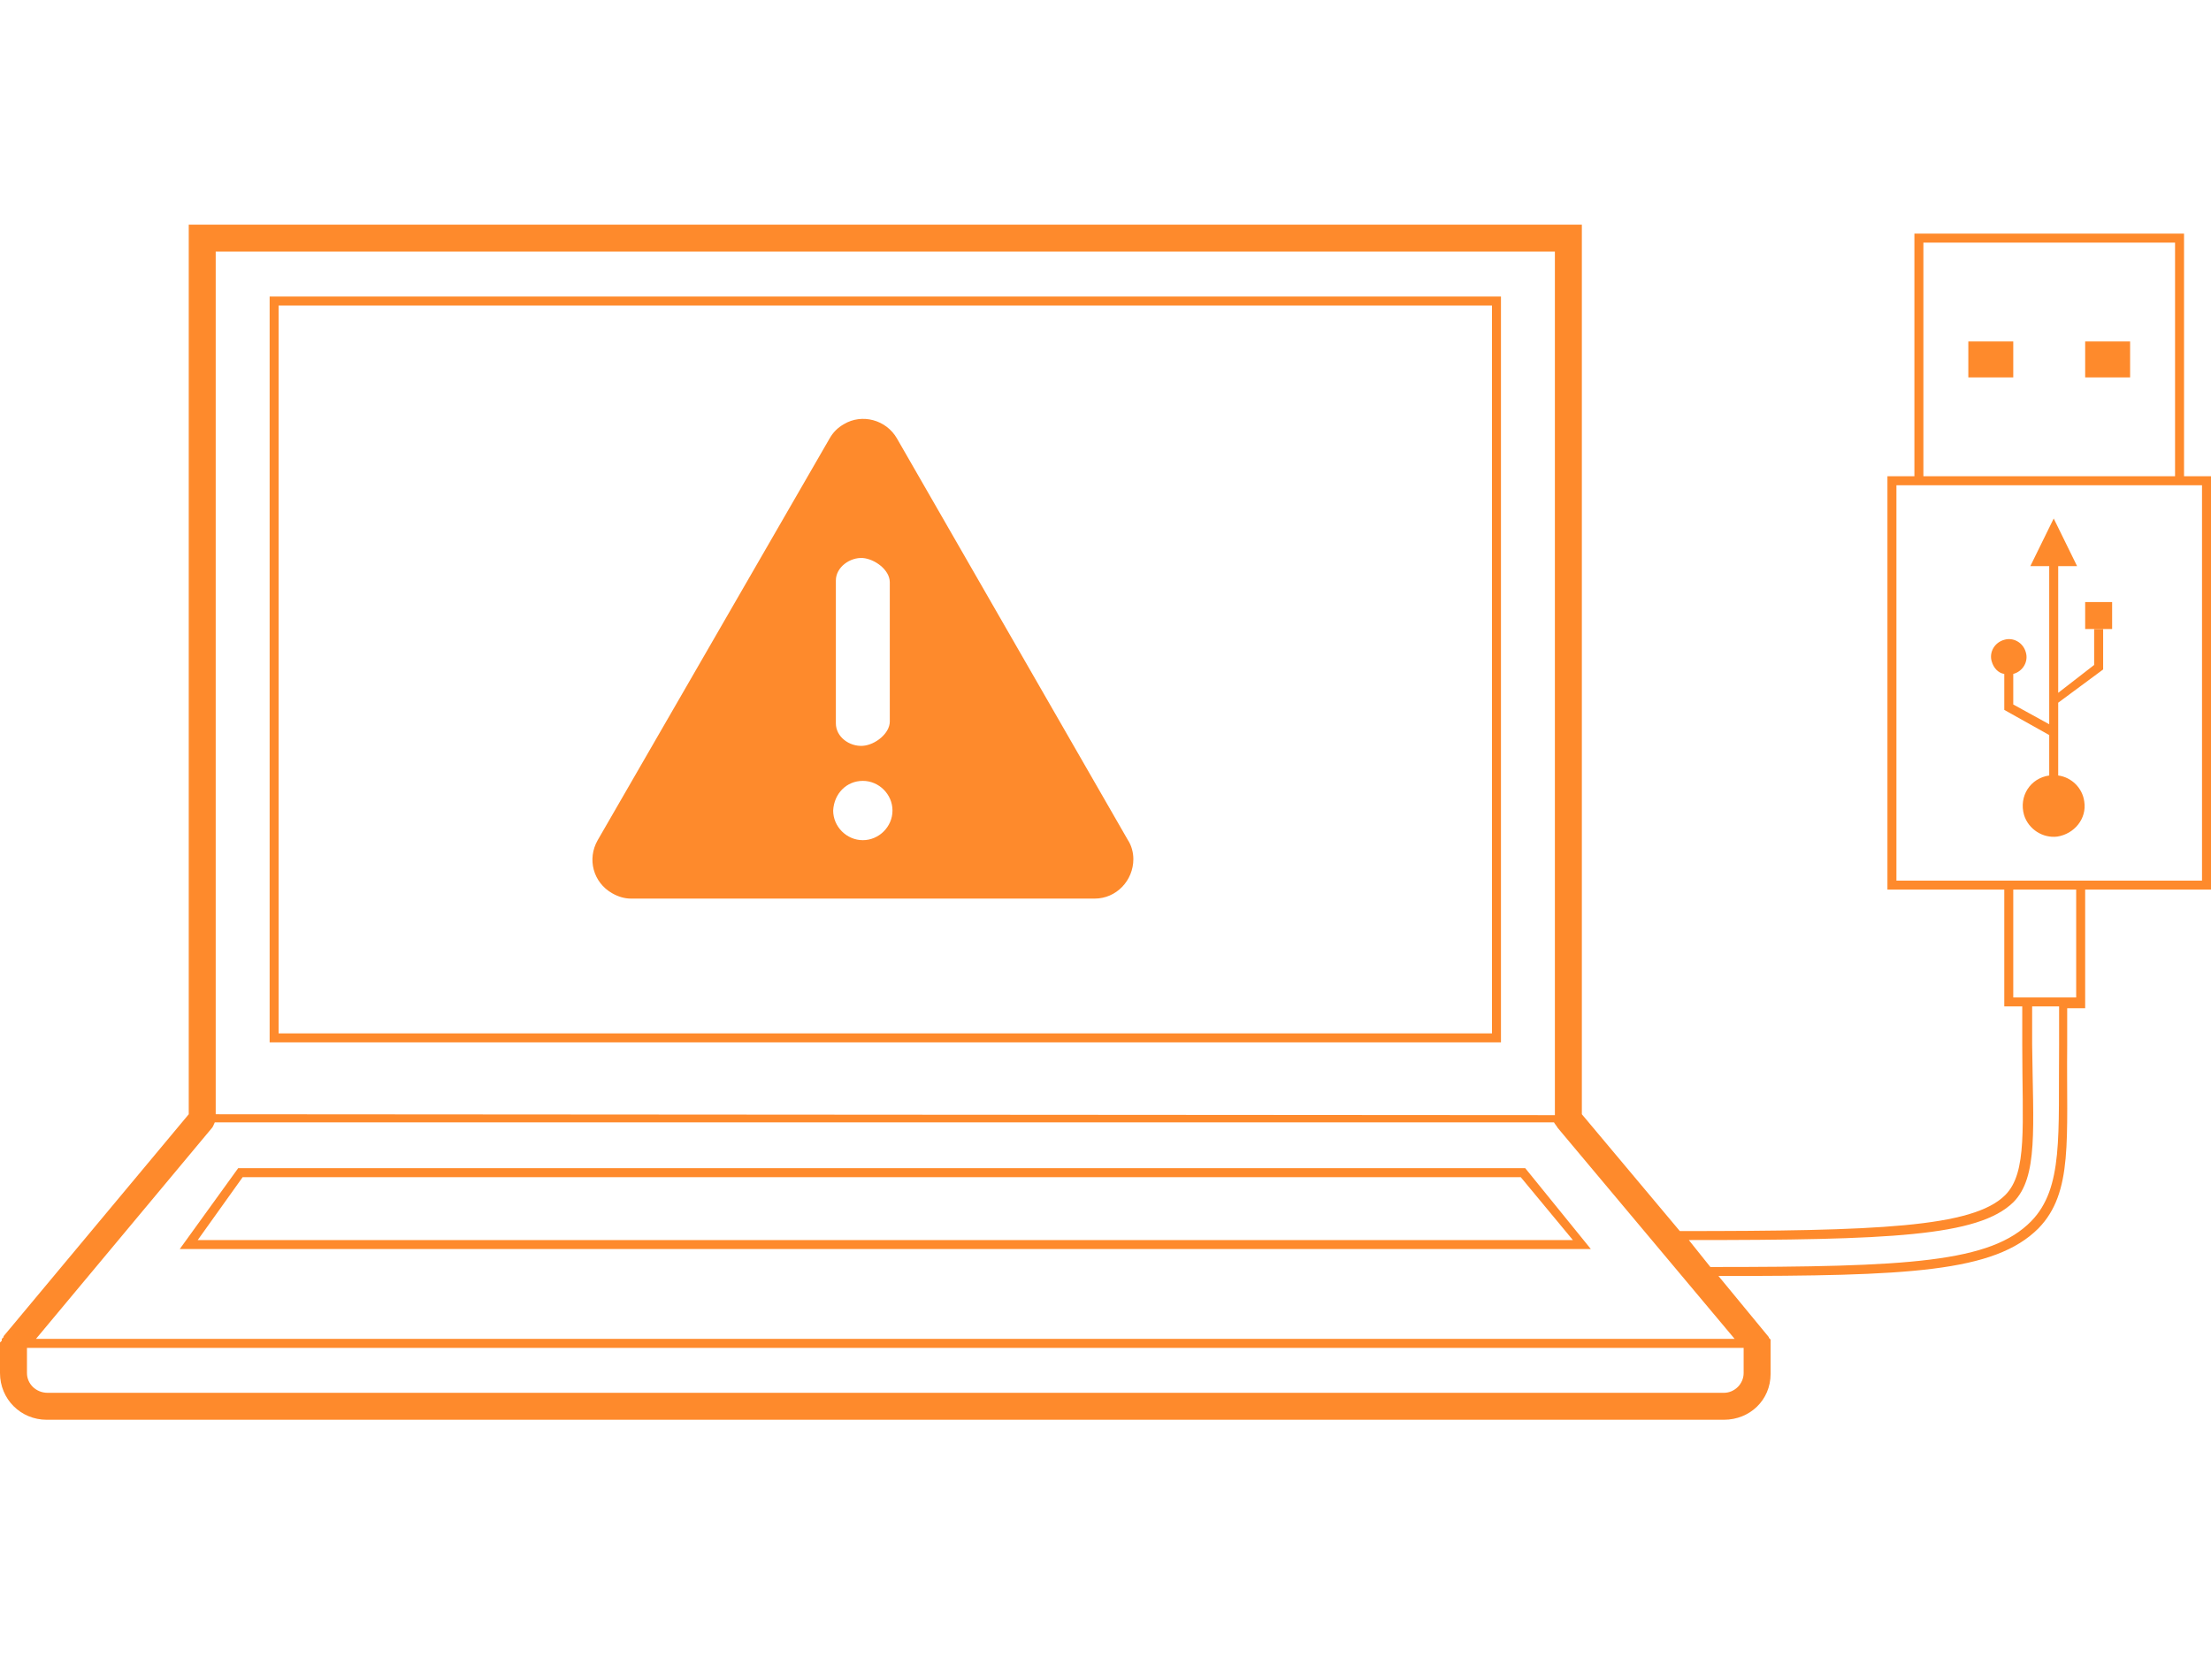 <?xml version="1.0" encoding="UTF-8" standalone="no"?>
<!-- Generator: Adobe Illustrator 26.0.2, SVG Export Plug-In . SVG Version: 6.00 Build 0)  -->

<svg
   version="1.1"
   id="Layer_1"
   x="0px"
   y="0px"
   viewBox="0 0 246 187"
   xml:space="preserve"
   width="246"
   height="187"
   xmlns="http://www.w3.org/2000/svg"
   xmlns:svg="http://www.w3.org/2000/svg"><defs
   id="defs41" />
<style
   type="text/css"
   id="style2">
	.st0{fill:none;}
	.st1{fill:#FE8A2C;}
</style>
<g
   id="Layer_2_00000021817144326228441150000002826262044571688597_"
   transform="translate(0,25)">
	<g
   id="device_access_error">
		<path
   class="st0"
   d="m 29.9,8.5 h 137 v 82.1 h -137 c 0,0 0,-82.1 0,-82.1 z"
   id="path4" />
		<path
   class="st0"
   d="M 66.5,68.4 92.3,23.6 c 1.2,-2.1 3.9,-2.8 5.9,-1.6 0.7,0.4 1.2,0.9 1.6,1.6 l 25.8,44.8 c 1.2,2.1 0.5,4.7 -1.6,5.9 -0.7,0.4 -1.4,0.6 -2.2,0.6 H 70.2 c -2.4,0 -4.3,-2 -4.3,-4.4 0,-0.7 0.2,-1.4 0.6,-2.1 z"
   id="path6" />
		<path
   class="st0"
   d="m 96,68.4 c 1.8,0 3.3,-1.5 3.3,-3.3 0,-1.8 -1.5,-3.3 -3.3,-3.3 -1.8,0 -3.3,1.5 -3.3,3.3 v 0 c 0.1,1.9 1.5,3.3 3.3,3.3 z"
   id="path8" />
		<path
   class="st0"
   d="m 229.6,87.6 h -3 c 0,1.2 0,2.4 0,3.6 0,9.2 0.1,14.8 -2.7,17.6 -3.8,3.9 -14.1,3.9 -36.4,3.9 l 2.5,3 c 22,0 31.5,-0.2 36,-4.8 3.7,-3.7 3.6,-9.7 3.6,-19.8 0,-1.1 0,-2.3 0,-3.5 z"
   id="path10" />
		<polygon
   class="st0"
   points="175.5,113.1 169.4,105.9 27.2,105.9 21.9,113.1 "
   id="polygon12" />
		<path
   class="st0"
   d="m 95.3,58.8 c 1.5,0 3.4,-1.2 3.4,-2.7 v 0 V 39 c 0,-1.5 -1.9,-2.7 -3.4,-2.7 -1.5,0 -2,1.2 -2,2.7 v 17.1 c 0,1.5 0.5,2.7 2,2.7 z"
   id="path14" />
		<path
   class="st0"
   d="m 26.7,104.9 h 143.2 l 7.8,9.2 H 20 Z"
   id="path16" />
		<path
   class="st0"
   d="M 242.6,28.8 H 211 v 44.3 h 34.2 V 28.8 Z m -7.7,16.1 h -3.4 v -3.4 h 3.4 z"
   id="path18" />
		<path
   class="st1"
   d="M 167,8 H 30 v 83 h 137 z m -1,82 H 31 V 9 h 135 z"
   id="path20" />
		<path
   class="st1"
   d="m 246,28 h -3 V 1 h -30 v 27 h -3 v 46 h 13 v 13 h 2 v 0 c 0,1.2 0,3 0,4.1 v 0.2 c 0,9 0.6,14.2 -1.9,16.7 -3.6,3.6 -14.3,4 -36.2,4 L 176,99 V 0 H 21 V 99 L 0.4,123.7 c 0,0 0,0 0,0.1 l -0.1,0.1 -0.1,0.1 v 0.1 0.1 L 0,124.4 c 0,0 0,0.1 0,0.2 0,0.1 0,0 0,0.1 v 3.1 c 0,2.9 2.3,5.2 5.2,5.2 h 186.6 c 2.9,0 5.2,-2.2 5.2,-5.1 v -3.3 c 0,-0.1 0,-0.1 0,-0.1 v -0.1 -0.2 -0.1 c 0,0 0,-0.1 -0.1,-0.1 0,0 0,-0.1 -0.1,-0.1 v -0.1 l -5.6,-6.8 c 21.1,0 30.7,-0.4 35.6,-5.3 3.9,-4 3.1,-10 3.2,-20.3 v -0.2 c 0,-1.1 0,-2.7 0,-3.9 v -0.1 h 2 V 74 h 14 z M 23.6,100.5 c 0.1,-0.1 0.2,-0.4 0.3,-0.6 h 149 c 0.1,0.2 0.3,0.4 0.4,0.6 L 193,124 H 4 Z M 173,3 V 99.1 L 24,99 V 3 Z m 18.8,127 H 5.3 C 4,130 3,129 3,127.8 v 0 -2.8 0 h 191 v 0 2.8 c 0,1.2 -1,2.2 -2.2,2.2 z M 226,110.9 c -4.5,4.6 -13.6,5.1 -35.7,5.1 l -2.4,-3 c 22.3,0 32.2,-0.4 36.1,-4.2 2.8,-2.8 2.2,-8.3 2.1,-17.6 0,-1.1 0,-2.9 0,-4.2 h 3 c 0,1.2 0,3.1 0,4.3 -0.1,10 0.5,15.9 -3.1,19.6 z M 214,2 h 28 v 26 h -28 z m 17,84 h -7 V 74 h 7 z M 245,73 H 211 V 29 h 34 z"
   id="path22" />
		<rect
   x="219"
   y="13"
   class="st1"
   width="5"
   height="4"
   id="rect24" />
		<rect
   x="232"
   y="13"
   class="st1"
   width="5"
   height="4"
   id="rect26" />
		<path
   class="st1"
   d="m 233,49 -4,3.1 V 38 h 2.1 l -2.6,-5.3 -2.6,5.3 h 2.1 v 17.6 l -4,-2.2 V 50 c 1.1,-0.3 1.7,-1.4 1.4,-2.4 -0.3,-1.1 -1.4,-1.7 -2.4,-1.4 -1.1,0.3 -1.7,1.4 -1.4,2.4 0.2,0.7 0.7,1.3 1.4,1.4 v 4 l 5,2.8 v 4.5 c -2.1,0.3 -3.4,2.3 -2.8,4.4 0.5,1.6 2.1,2.6 3.7,2.4 1.9,-0.3 3.3,-2 3,-3.9 -0.2,-1.5 -1.4,-2.7 -2.9,-2.9 v -8.1 l 5,-3.7 V 45 h -1 z"
   id="path28" />
		<rect
   x="232"
   y="42"
   class="st1"
   width="3"
   height="3"
   id="rect30" />
		<path
   class="st1"
   d="m 177,114 -7.3,-9 H 26.5 L 20,114 Z M 27,106 h 142.2 l 5.8,7 H 22 Z"
   id="path32" />
		<path
   class="st1"
   d="m 70.2,75 h 51.6 c 2.4,0 4.3,-2 4.3,-4.4 0,-0.7 -0.2,-1.5 -0.6,-2.1 L 99.8,23.8 c -1.2,-2.1 -3.9,-2.8 -5.9,-1.6 -0.7,0.4 -1.2,0.9 -1.6,1.6 L 66.5,68.5 c -1.2,2.1 -0.5,4.7 1.6,5.9 0.7,0.4 1.4,0.6 2.1,0.6 z M 93,39.6 c 0,-1.5 1.6,-2.6 3,-2.5 1.3,0.1 3,1.3 3,2.7 v 15.5 c 0,1.3 -1.6,2.6 -3,2.7 -1.5,0.1 -3,-1 -3,-2.5 v 0 z m 3,22.3 c 1.8,0 3.3,1.5 3.3,3.3 0,1.8 -1.5,3.3 -3.3,3.3 -1.8,0 -3.3,-1.5 -3.3,-3.3 v 0 c 0.1,-1.9 1.5,-3.3 3.3,-3.3 z"
   id="path34" />
	</g>
</g>
</svg>
